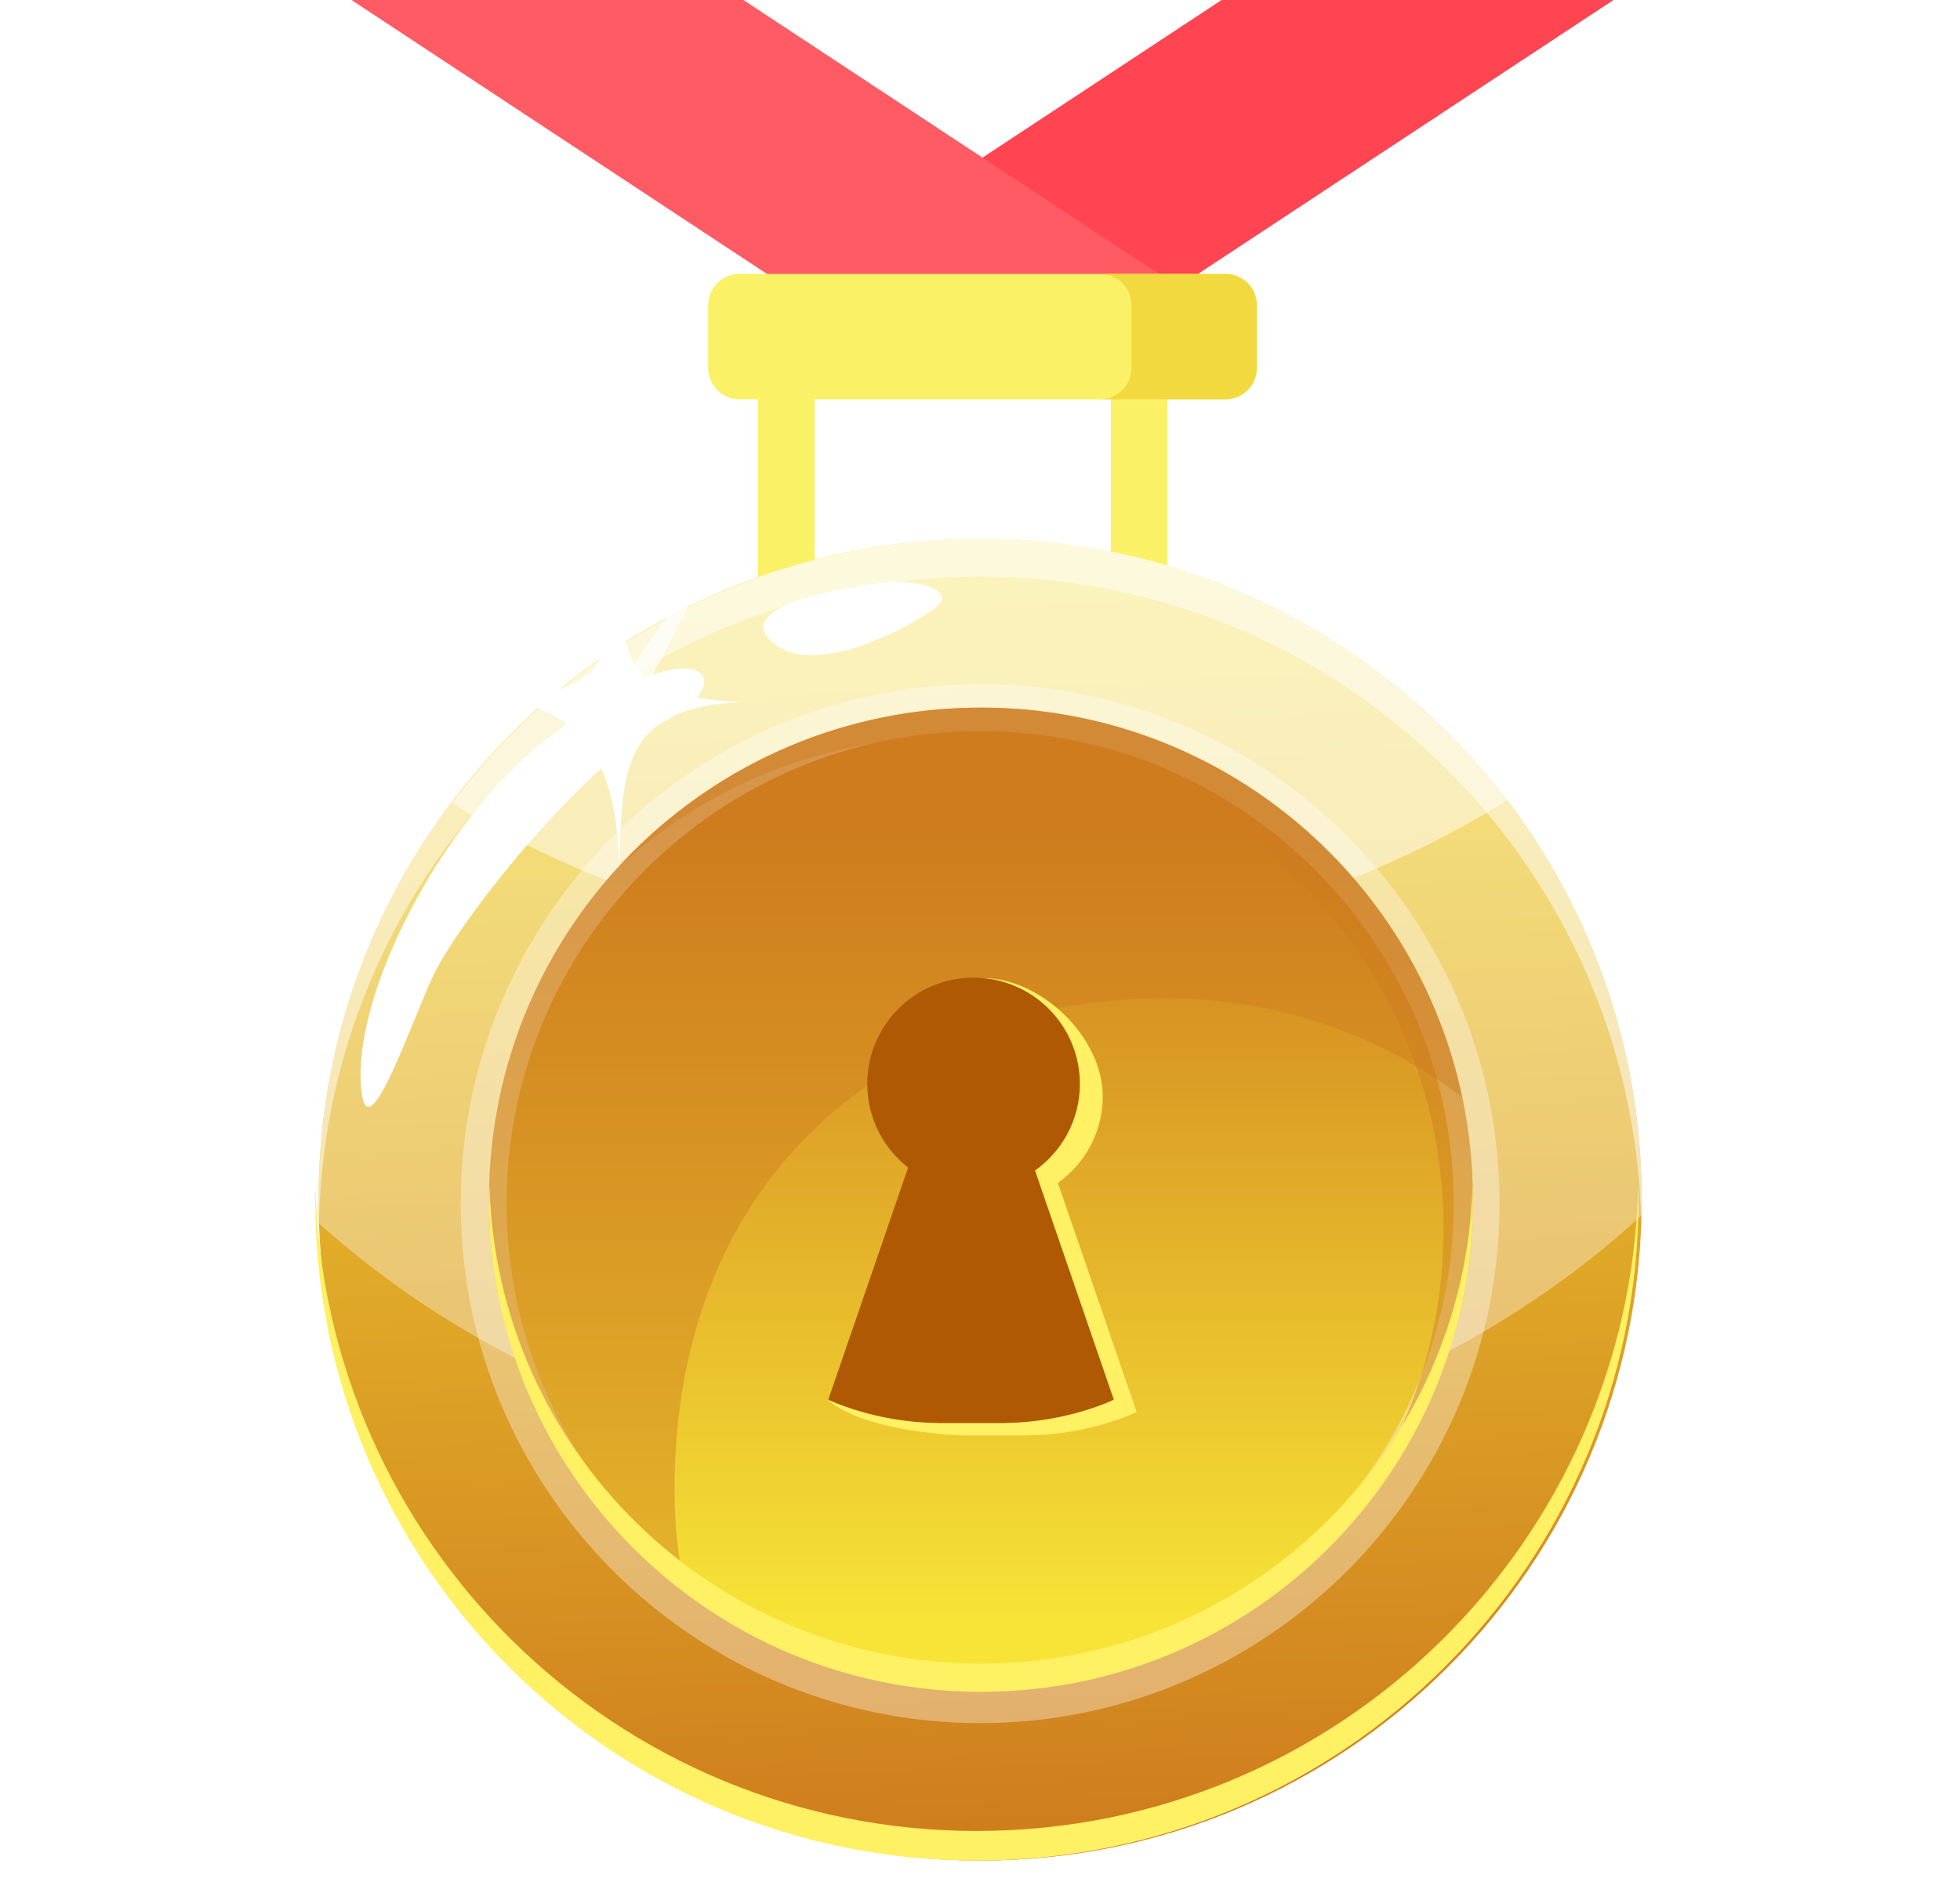 <svg width="99" height="96" viewBox="0 0 99 96" fill="none" xmlns="http://www.w3.org/2000/svg">
<g clip-path="url(#clip0_172_1173)">
<g filter="url(#filter0_i_172_1173)">
<path d="M58.535 31.124C57.746 31.124 57.108 30.485 57.108 29.697V18.149C57.108 17.361 57.746 16.722 58.535 16.722C59.323 16.722 59.962 17.361 59.962 18.149V29.697C59.962 30.485 59.323 31.124 58.535 31.124Z" fill="#FAF166"/>
</g>
<g filter="url(#filter1_i_172_1173)">
<path d="M40.717 31.124C39.929 31.124 39.291 30.485 39.291 29.697V18.149C39.291 17.361 39.929 16.722 40.717 16.722C41.505 16.722 42.144 17.361 42.144 18.149V29.697C42.144 30.485 41.505 31.124 40.717 31.124Z" fill="#FAF166"/>
</g>
<path d="M43.315 11.279L58.535 13.838L59.524 14.6L60.514 13.838L81.356 0.094C82.302 -0.529 81.861 -2 80.728 -2H66.219C65.251 -2 64.304 -1.716 63.496 -1.183L49.626 7.963L43.315 11.279Z" fill="#FF4452"/>
<path d="M58.535 13.838L48.529 16.136L38.737 13.838L17.895 0.094C16.95 -0.529 17.391 -2 18.523 -2H33.032C34 -2 34.947 -1.716 35.755 -1.183L58.535 13.838Z" fill="#FF5B65"/>
<g clip-path="url(#clip1_172_1173)">
<path d="M49.508 27.221C31.051 27.221 16.09 42.169 16.09 60.608C16.09 79.047 31.051 94 49.508 94C67.965 94 82.924 79.048 82.924 60.608C82.924 42.167 67.961 27.221 49.508 27.221Z" fill="url(#paint0_linear_172_1173)"/>
<path d="M49.342 92.503C31.137 92.503 16.332 77.954 15.935 59.859C15.929 60.108 15.924 60.358 15.924 60.608C15.924 79.048 30.885 94 49.342 94C67.799 94 82.759 79.048 82.759 60.608C82.759 60.359 82.755 60.108 82.75 59.859C82.351 77.954 67.545 92.501 49.342 92.501V92.503Z" fill="#FFF064"/>
<g style="mix-blend-mode:overlay" opacity="0.35">
<path d="M49.508 27.221C31.051 27.221 16.09 42.169 16.09 60.608C16.09 61.016 16.107 61.414 16.123 61.819C24.634 69.447 36.354 74.164 49.291 74.164C62.228 74.164 74.357 69.28 82.903 61.413C82.909 61.143 82.924 60.881 82.924 60.608C82.924 42.169 67.961 27.221 49.508 27.221Z" fill="white"/>
</g>
<g style="mix-blend-mode:overlay" opacity="0.49">
<path d="M76.175 40.403C70.073 32.394 60.432 27.221 49.579 27.221C38.727 27.221 28.934 32.472 22.838 40.584C30.394 45.245 39.526 47.975 49.363 47.975C59.2 47.975 68.565 45.175 76.175 40.403Z" fill="white"/>
</g>
<g style="mix-blend-mode:overlay" opacity="0.49">
<path d="M49.506 29.131C67.639 29.131 82.389 43.57 82.897 61.563C82.909 61.247 82.923 60.929 82.923 60.608C82.923 42.169 67.961 27.221 49.506 27.221C31.052 27.221 16.091 42.169 16.091 60.608C16.091 60.929 16.106 61.247 16.115 61.563C16.623 43.57 31.372 29.131 49.506 29.131Z" fill="white"/>
</g>
<path d="M45 29.416C46.555 29.293 48.158 29.902 47.381 30.595C46.603 31.291 41.343 34.408 39.05 32.481C36.753 30.552 43.171 29.559 45 29.416Z" fill="white"/>
<path d="M26.919 37.905C22.051 42.115 18.116 49.892 18.215 54.437C18.314 58.979 20.676 51.851 21.896 49.265C23.118 46.681 29.215 38.792 33.636 36.407C38.058 34.017 34.532 31.323 26.919 37.905Z" fill="white"/>
<path d="M49.549 35.748C35.825 35.748 24.701 46.865 24.701 60.574C24.701 74.282 35.825 85.4 49.549 85.4C63.272 85.4 74.393 74.285 74.393 60.574C74.393 46.862 63.272 35.748 49.549 35.748Z" fill="url(#paint1_linear_172_1173)"/>
<g style="mix-blend-mode:overlay" opacity="0.35">
<path d="M49.508 87.055C35.041 87.055 23.27 75.28 23.27 60.806C23.27 46.331 35.041 34.558 49.508 34.558C63.975 34.558 75.743 46.333 75.743 60.806C75.743 75.279 63.974 87.055 49.508 87.055ZM49.508 36.939C36.319 36.939 25.588 47.645 25.588 60.806C25.588 73.966 36.319 84.672 49.508 84.672C62.696 84.672 73.425 73.966 73.425 60.806C73.425 47.645 62.696 36.939 49.508 36.939Z" fill="white"/>
</g>
<g style="mix-blend-mode:multiply" opacity="0.44">
<path d="M49.549 35.748C42.261 35.748 35.708 38.883 31.164 43.88C35.599 39.761 41.537 37.242 48.07 37.242C61.789 37.242 72.913 48.356 72.913 62.067C72.913 68.499 70.467 74.358 66.453 78.768C71.339 74.234 74.394 67.762 74.394 60.575C74.394 46.866 63.273 35.749 49.55 35.749L49.549 35.748Z" fill="#CE7C1D"/>
</g>
<g style="mix-blend-mode:multiply" opacity="0.44">
<path d="M34.072 75.259C34.072 59.237 45.196 50.434 58.917 50.434C64.524 50.434 69.695 52.29 73.851 55.42C71.477 44.183 61.497 35.748 49.544 35.748C35.823 35.748 24.7 46.865 24.7 60.574C24.7 68.687 28.593 75.888 34.611 80.419C34.262 78.754 34.072 77.029 34.072 75.259Z" fill="#CE7C1D"/>
</g>
<path d="M49.549 84.046C36.067 84.046 25.101 73.311 24.724 59.932C24.713 60.171 24.701 60.405 24.701 60.647C24.701 74.36 35.825 85.473 49.549 85.473C63.272 85.473 74.393 74.36 74.393 60.647C74.393 60.407 74.382 60.171 74.375 59.932C73.994 73.313 63.031 84.046 49.547 84.046H49.549Z" fill="#FFF064"/>
<path opacity="0.7" d="M25.064 44.143C26.857 42.075 32.128 35.73 32.128 35.73C32.128 35.73 36.531 27.238 36.637 27C36.667 26.931 31.01 34.984 31.01 34.984L25.062 44.142L25.064 44.143Z" fill="white"/>
<path d="M32.617 34.211C30.993 32.905 31.288 29.235 31.275 28.195V29.19C31.275 29.031 31.262 28.86 31.262 28.823V28.195C31.26 28.493 31.239 28.965 31.172 29.509C31.172 29.509 30.695 33.193 29.837 33.954C27.903 35.699 23.033 35.363 24.901 35.406C31.207 35.546 31.207 41.871 31.263 43.946V42.902C31.268 42.977 31.276 43.039 31.276 43.076V43.946C31.41 39.035 31.393 35.927 36.895 35.512C38.718 35.368 34.517 35.729 32.618 34.209L32.617 34.211Z" fill="white"/>
</g>
<path d="M61.901 20.173H37.352C36.477 20.173 35.768 19.464 35.768 18.59V15.422C35.768 14.547 36.477 13.838 37.352 13.838H61.901C62.775 13.838 63.484 14.547 63.484 15.422V18.59C63.484 19.464 62.775 20.173 61.901 20.173Z" fill="#FAF166"/>
<path d="M61.9 13.838H55.565C56.44 13.838 57.149 14.547 57.149 15.422V18.59C57.149 19.464 56.44 20.173 55.565 20.173H61.901C62.775 20.173 63.484 19.464 63.484 18.59V15.422C63.484 14.547 62.775 13.838 61.9 13.838Z" fill="#F2D93F"/>
<g clip-path="url(#clip2_172_1173)">
<path d="M57.414 71.339L53.435 59.762C54.804 58.789 55.7 57.193 55.7 55.387C55.699 52.421 52.608 49.413 49.643 49.413C46.677 49.413 44.961 52.421 44.961 55.387C44.961 57.103 45.77 58.629 47.024 59.612L41.837 70.714C41.837 70.714 43.066 72.202 48.492 72.517V72.521C48.492 72.521 48.492 72.521 48.649 72.521H51.915V72.517C55.097 72.48 57.414 71.34 57.414 71.34V71.339Z" fill="#FFF064"/>
<path d="M56.259 70.714L52.28 59.137C53.649 58.164 54.545 56.568 54.545 54.762C54.544 51.796 52.14 49.392 49.175 49.392C46.211 49.392 43.806 51.796 43.806 54.762C43.806 56.478 44.615 58.004 45.869 58.987L41.837 70.714C41.837 70.714 44.154 71.854 47.337 71.891V71.894C47.337 71.894 47.337 71.894 47.495 71.894H50.76V71.891C53.942 71.854 56.259 70.714 56.259 70.714Z" fill="#AF5904"/>
</g>
</g>
<defs>
<filter id="filter0_i_172_1173" x="57.108" y="16.722" width="2.854" height="14.401" filterUnits="userSpaceOnUse" color-interpolation-filters="sRGB">
<feFlood flood-opacity="0" result="BackgroundImageFix"/>
<feBlend mode="normal" in="SourceGraphic" in2="BackgroundImageFix" result="shape"/>
<feColorMatrix in="SourceAlpha" type="matrix" values="0 0 0 0 0 0 0 0 0 0 0 0 0 0 0 0 0 0 127 0" result="hardAlpha"/>
<feOffset dx="-1"/>
<feComposite in2="hardAlpha" operator="arithmetic" k2="-1" k3="1"/>
<feColorMatrix type="matrix" values="0 0 0 0 0.949 0 0 0 0 0.851 0 0 0 0 0.247 0 0 0 1 0"/>
<feBlend mode="normal" in2="shape" result="effect1_innerShadow_172_1173"/>
</filter>
<filter id="filter1_i_172_1173" x="39.291" y="16.722" width="2.854" height="14.401" filterUnits="userSpaceOnUse" color-interpolation-filters="sRGB">
<feFlood flood-opacity="0" result="BackgroundImageFix"/>
<feBlend mode="normal" in="SourceGraphic" in2="BackgroundImageFix" result="shape"/>
<feColorMatrix in="SourceAlpha" type="matrix" values="0 0 0 0 0 0 0 0 0 0 0 0 0 0 0 0 0 0 127 0" result="hardAlpha"/>
<feOffset dx="-1"/>
<feComposite in2="hardAlpha" operator="arithmetic" k2="-1" k3="1"/>
<feColorMatrix type="matrix" values="0 0 0 0 0.949 0 0 0 0 0.851 0 0 0 0 0.247 0 0 0 1 0"/>
<feBlend mode="normal" in2="shape" result="effect1_innerShadow_172_1173"/>
</filter>
<linearGradient id="paint0_linear_172_1173" x1="48.032" y1="23.693" x2="50.981" y2="93.574" gradientUnits="userSpaceOnUse">
<stop stop-color="#F7E436"/>
<stop offset="1" stop-color="#CE7C1D"/>
</linearGradient>
<linearGradient id="paint1_linear_172_1173" x1="49.547" y1="82.061" x2="49.547" y2="41.287" gradientUnits="userSpaceOnUse">
<stop stop-color="#F7E436"/>
<stop offset="1" stop-color="#CE7C1D"/>
</linearGradient>
<clipPath id="clip0_172_1173">
<rect width="97.403" height="97.403" fill="white" transform="translate(0.924 -2)"/>
</clipPath>
<clipPath id="clip1_172_1173">
<rect width="67" height="67" fill="white" transform="translate(15.924 27)"/>
</clipPath>
<clipPath id="clip2_172_1173">
<rect width="15.577" height="23.127" fill="white" transform="translate(41.837 49.392)"/>
</clipPath>
</defs>
</svg>
